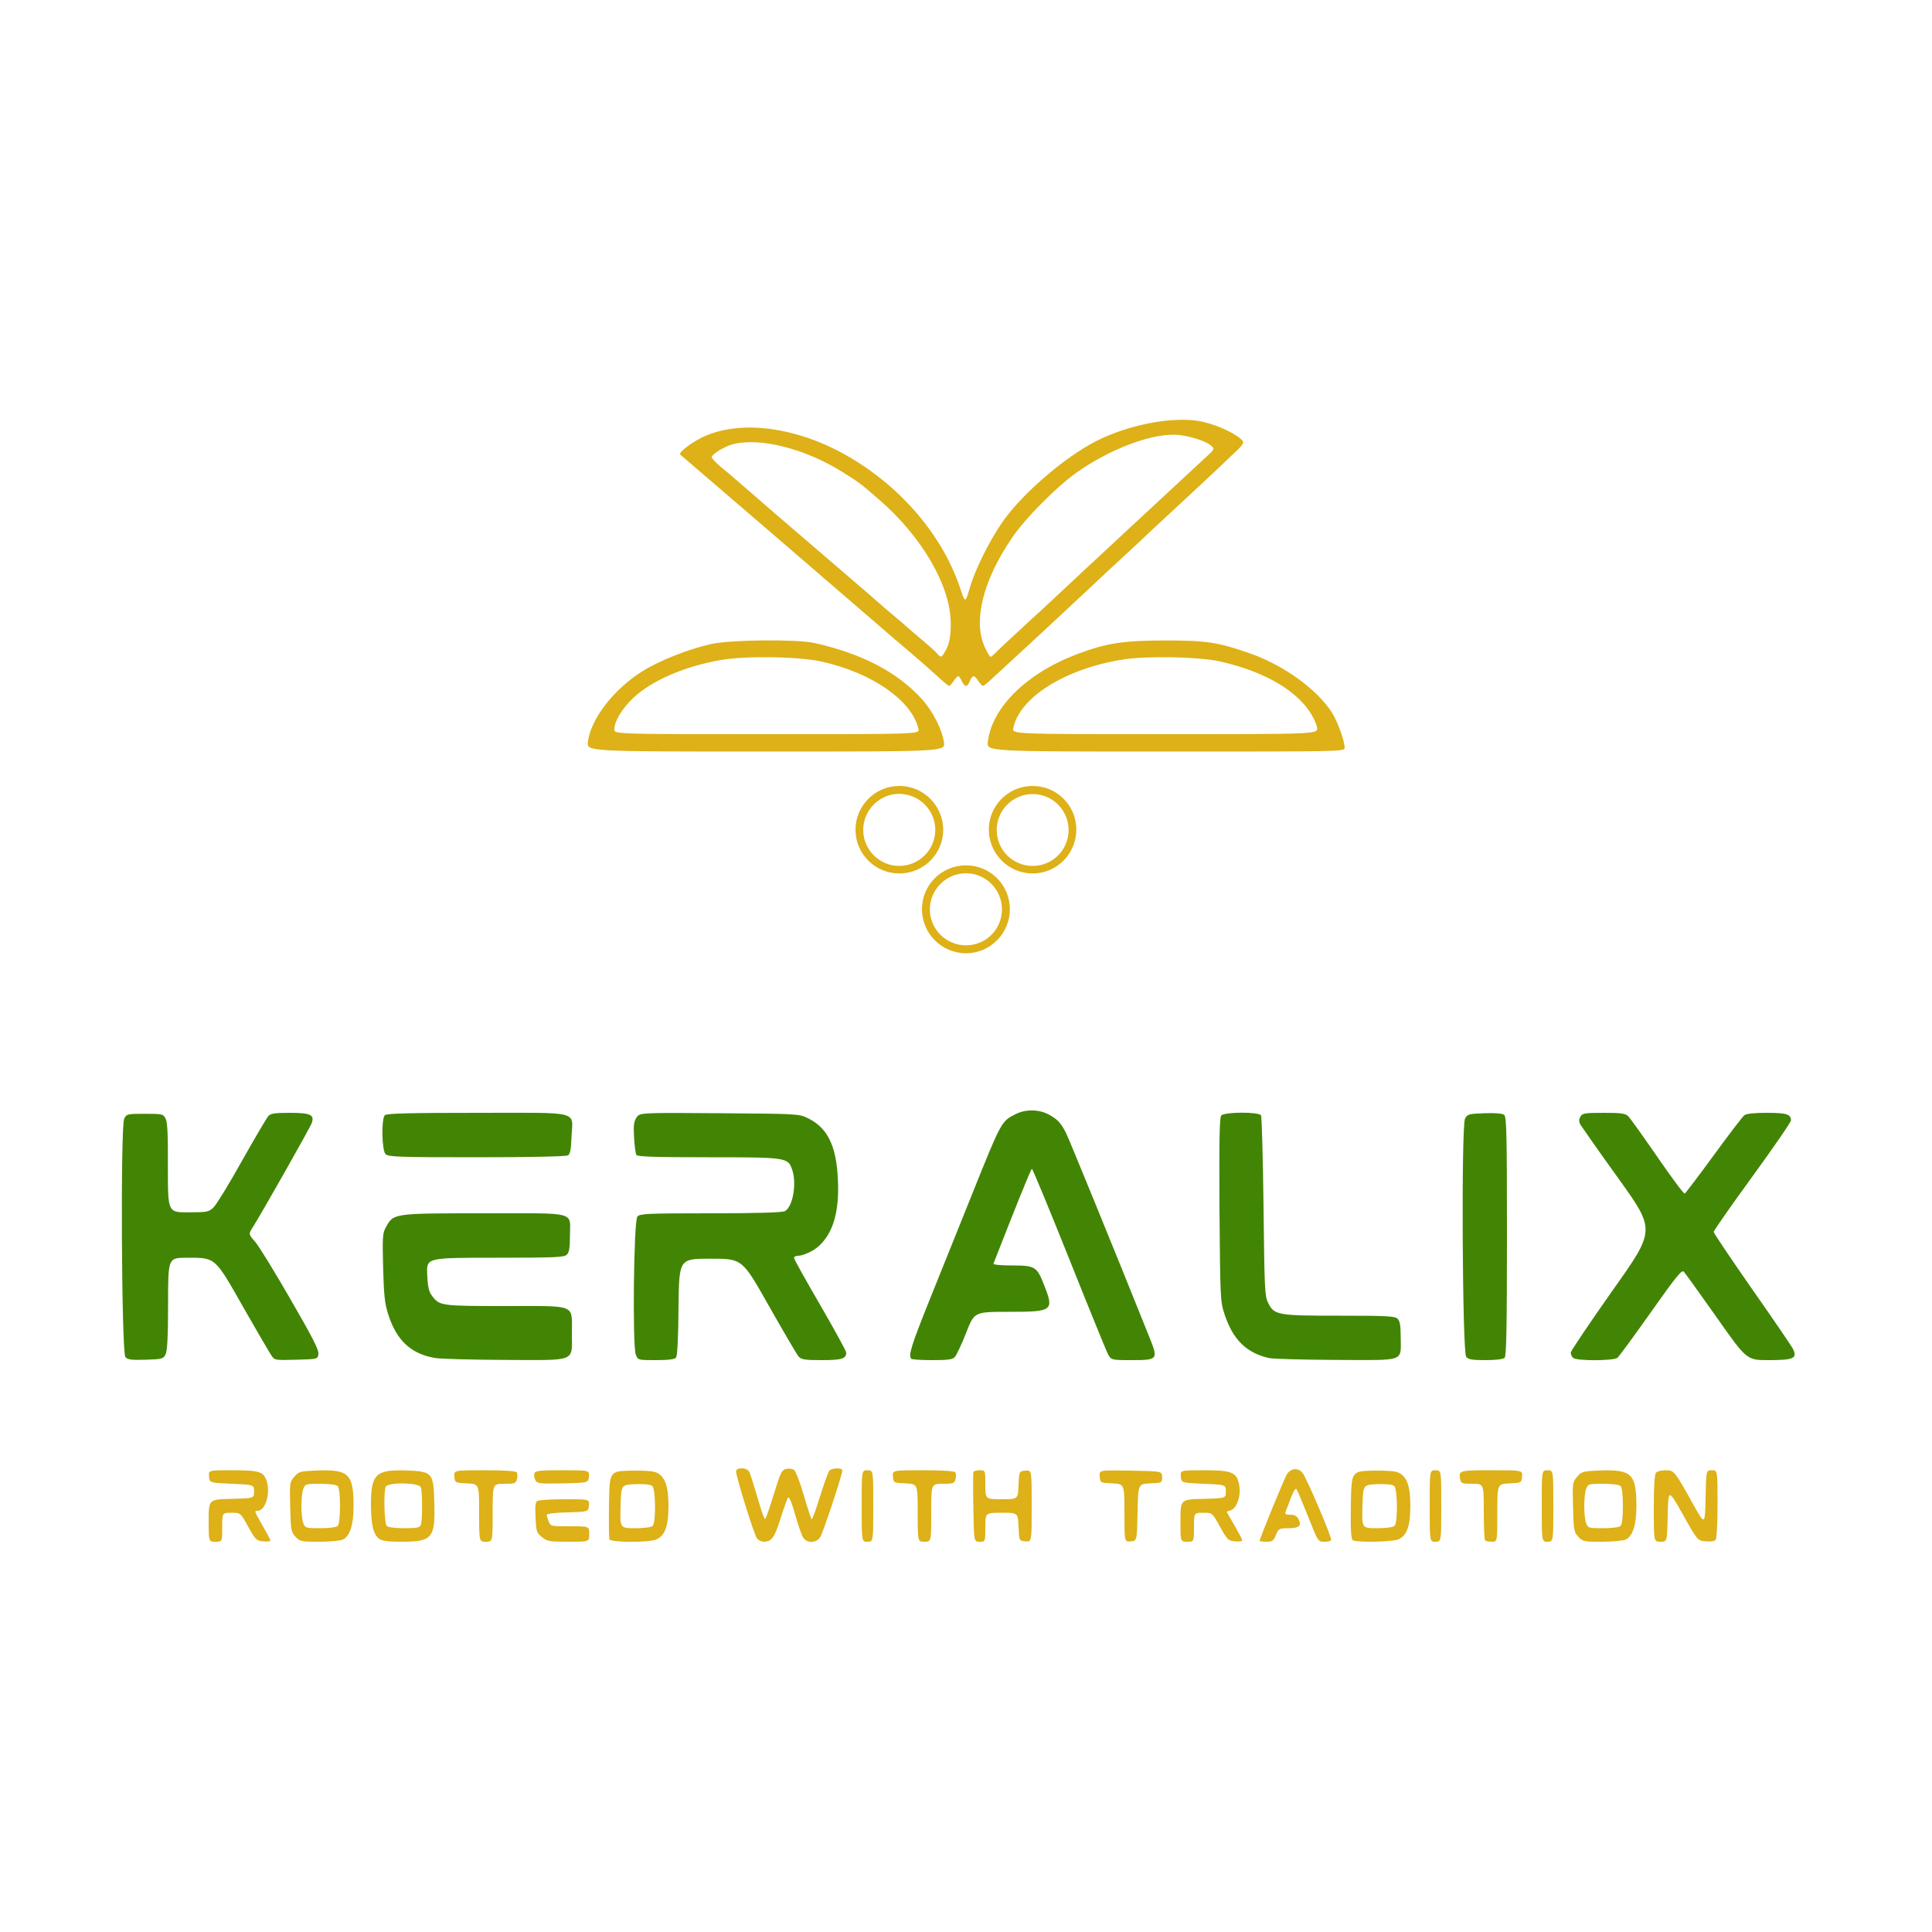 <?xml version="1.0" encoding="utf-8"?>
<!DOCTYPE svg PUBLIC "-//W3C//DTD SVG 1.0//EN" "http://www.w3.org/TR/2001/REC-SVG-20010904/DTD/svg10.dtd">
<svg version="1.0" xmlns="http://www.w3.org/2000/svg" width="500px" height="500px" viewBox="0 0 500 500" preserveAspectRatio="xMidYMid meet">
 <g fill="#428504">
  <path d="M 32.45 351.20 c -1 -1.20 -1.30 -59.80 -0.30 -61.70 0.60 -1.20 0.80 -1.25 5.35 -1.25 4.55 0 4.75 0.05 5.35 1.25 0.50 0.90 0.65 4.30 0.60 12.75 0 11.50 0 11.50 5.25 11.50 4.85 0 5.30 -0.10 6.50 -1.20 0.70 -0.65 4.05 -6.05 7.35 -12 3.35 -5.95 6.45 -11.20 6.85 -11.65 0.60 -0.75 1.60 -0.90 5.60 -0.90 5.35 0 6.40 0.50 5.70 2.60 -0.30 1 -13.15 23.70 -15.55 27.45 -0.80 1.30 -0.80 1.40 0.90 3.35 0.95 1.10 5.05 7.75 9.10 14.80 5.55 9.60 7.40 13.15 7.25 14.15 -0.15 1.40 -0.15 1.40 -5.75 1.55 -5.60 0.15 -5.60 0.15 -6.50 -1.25 -0.50 -0.75 -3.75 -6.30 -7.20 -12.35 -7.40 -13.05 -7.10 -12.80 -14.55 -12.80 -4.90 0 -4.90 0 -4.90 11.90 0 8.55 -0.20 12.20 -0.65 13.10 -0.60 1.20 -0.90 1.25 -5.15 1.40 -3.80 0.10 -4.65 0 -5.25 -0.70 z "/>
  <path d="M 112.60 351.45 c -6.20 -1.05 -9.95 -4.50 -12.10 -11.20 -0.95 -2.90 -1.15 -5 -1.35 -12.25 -0.20 -7.90 -0.15 -8.90 0.75 -10.45 1.95 -3.55 1.85 -3.55 25.45 -3.55 24.45 0 22.15 -0.60 22.15 5.95 0 2.95 -0.20 4.20 -0.80 4.75 -0.65 0.70 -3.05 0.80 -18.55 0.80 -17.75 0 -17.75 0 -17.60 4.20 0.15 3.30 0.40 4.55 1.25 5.65 1.95 2.60 2.30 2.65 19.05 2.65 18.60 0 17.15 -0.60 17.15 7 0 7.60 1.45 7 -17.15 6.95 -8.60 -0.05 -16.80 -0.25 -18.25 -0.50 z "/>
  <path d="M 164.55 350.60 c -0.90 -2.15 -0.55 -34.65 0.40 -35.75 0.60 -0.75 2.55 -0.85 18.90 -0.85 12.10 0 18.55 -0.20 19.25 -0.55 2.10 -1.10 3.15 -7.15 1.90 -10.80 -1.10 -3.10 -1.50 -3.15 -21.65 -3.15 -13.60 0 -18.40 -0.15 -18.65 -0.60 -0.20 -0.30 -0.50 -2.35 -0.60 -4.50 -0.20 -3.05 -0.05 -4.15 0.60 -5.15 0.85 -1.30 0.85 -1.30 21.45 -1.15 20.40 0.15 20.60 0.15 22.95 1.30 5.10 2.50 7.35 7.15 7.75 15.85 0.40 8.25 -1.20 13.75 -4.85 17.15 -1.40 1.35 -4.15 2.60 -5.55 2.60 -0.55 0 -0.95 0.25 -0.95 0.55 0 0.35 3.05 5.80 6.75 12.15 3.70 6.40 6.75 11.95 6.75 12.35 0 1.60 -1.15 1.95 -6.35 1.95 -4.50 0 -5.25 -0.15 -6 -0.95 -0.45 -0.55 -3.90 -6.45 -7.70 -13.15 -6.85 -12.15 -6.85 -12.15 -15.05 -12.15 -8.15 0 -8.15 0 -8.30 12.45 -0.05 8.20 -0.30 12.70 -0.65 13.15 -0.40 0.45 -1.95 0.65 -5.20 0.65 -4.60 0 -4.65 0 -5.20 -1.40 z "/>
  <path d="M 235.85 351.65 c -0.85 -0.80 0 -3.50 4.85 -15.55 2.85 -7.05 7.70 -19.15 10.80 -26.85 7.60 -18.95 7.65 -19.05 11.20 -20.85 2.60 -1.35 6 -1.35 8.55 -0.05 2.35 1.25 3.30 2.20 4.65 4.90 0.80 1.60 12.15 29.35 21.70 53.15 2.15 5.40 2 5.60 -4.60 5.60 -5.50 0 -5.50 0 -6.40 -1.85 -0.50 -1.05 -5.05 -12.20 -10.05 -24.75 -5.05 -12.60 -9.30 -22.90 -9.50 -22.90 -0.25 0 -4.35 10.20 -9.95 24.55 -0.10 0.25 2.05 0.45 4.80 0.45 6 0 6.45 0.30 8.30 5.05 2.65 6.70 2.30 6.95 -9.15 6.95 -8.90 0 -8.90 0 -11 5.40 -1.15 2.95 -2.50 5.75 -2.90 6.25 -0.65 0.70 -1.70 0.85 -5.90 0.85 -2.80 0 -5.25 -0.15 -5.40 -0.35 z "/>
  <path d="M 328.35 351.45 c -5.80 -1.35 -9.25 -4.75 -11.40 -11.20 -1.15 -3.45 -1.15 -3.95 -1.35 -27.15 -0.10 -17.75 0 -23.85 0.45 -24.40 0.75 -0.95 9.70 -1 10.30 -0.05 0.20 0.30 0.50 10.95 0.65 23.60 0.25 21.40 0.30 23.15 1.20 24.95 1.60 3.15 2.35 3.30 18.50 3.30 12.25 0 14.35 0.10 15 0.80 0.60 0.55 0.80 1.80 0.80 4.75 0 6.50 1.50 5.95 -16.65 5.90 -8.60 -0.05 -16.45 -0.25 -17.50 -0.50 z "/>
  <path d="M 379.45 351.15 c -1 -1.15 -1.30 -59.75 -0.30 -61.65 0.60 -1.15 0.90 -1.25 5.05 -1.40 2.80 -0.10 4.65 0.05 5.10 0.45 0.60 0.50 0.70 5.60 0.70 31.40 0 23.35 -0.15 31 -0.60 31.45 -0.35 0.35 -2.25 0.60 -4.95 0.60 -3.40 0 -4.45 -0.15 -5 -0.85 z "/>
  <path d="M 407.10 351.40 c -0.35 -0.35 -0.60 -0.95 -0.60 -1.35 0.05 -0.45 4.95 -7.75 10.95 -16.25 10.95 -15.45 10.95 -15.45 1.55 -28.60 -5.20 -7.20 -9.65 -13.60 -10 -14.15 -0.40 -0.75 -0.40 -1.35 0 -2.05 0.50 -0.90 1.05 -1 6 -1 4.65 0 5.65 0.15 6.40 0.90 0.50 0.50 3.90 5.25 7.55 10.55 3.65 5.30 6.80 9.55 7.05 9.45 0.20 -0.10 3.60 -4.55 7.50 -9.90 3.90 -5.35 7.50 -10.05 7.90 -10.35 0.50 -0.45 2.55 -0.65 5.85 -0.65 5.10 0 6.25 0.35 6.25 1.95 0 0.45 -4.50 7 -10 14.55 -5.50 7.55 -10 14 -10 14.30 0 0.35 4.50 7 10 14.90 5.50 7.85 10.30 14.85 10.60 15.55 1.05 2.30 0 2.75 -6.40 2.75 -5.65 0 -5.65 0 -13.45 -11.10 -4.35 -6.15 -8.15 -11.45 -8.50 -11.80 -0.50 -0.55 -2.05 1.35 -8.50 10.50 -4.35 6.15 -8.25 11.45 -8.65 11.80 -1.05 0.80 -10.65 0.85 -11.50 0 z "/>
  <path d="M 99.80 298.70 c -1 -0.95 -1.15 -9.15 -0.20 -10.10 0.45 -0.45 6.45 -0.60 24 -0.60 27.20 0 24.60 -0.70 24.30 6.35 -0.10 3.05 -0.35 4.30 -0.90 4.65 -0.45 0.30 -10.05 0.50 -23.60 0.50 -20.10 0 -22.90 -0.10 -23.60 -0.80 z "/>
 </g>
 <g fill="#ddb117">
  <path d="M 54 393.50 c 0 -5.45 0 -5.45 5.90 -5.60 5.85 -0.15 5.85 -0.15 5.85 -1.90 0 -1.75 0 -1.75 -5.75 -2 -5.75 -0.25 -5.75 -0.25 -5.90 -1.85 -0.15 -1.65 -0.15 -1.65 5.85 -1.65 7.20 0 8.25 0.35 9.05 2.75 1.05 3.20 -0.30 7.75 -2.35 7.75 -0.90 0 -0.90 -0.05 1.35 3.90 1.10 1.90 2 3.60 2 3.80 0 0.20 -0.85 0.30 -1.85 0.20 -1.75 -0.15 -2 -0.35 -3.90 -3.75 -2 -3.65 -2 -3.65 -4.35 -3.65 -2.40 0 -2.40 0 -2.40 3.75 0 3.75 0 3.75 -1.75 3.75 -1.75 0 -1.75 0 -1.75 -5.50 z "/>
  <path d="M 76.45 397.70 c -1.10 -1.20 -1.20 -1.70 -1.35 -7.65 -0.15 -6.20 -0.15 -6.45 1.05 -7.85 1.20 -1.40 1.45 -1.45 6.15 -1.65 8 -0.25 9.20 0.95 9.20 9.30 0 4.80 -0.95 7.75 -2.80 8.60 -0.70 0.30 -3.45 0.55 -6.15 0.55 -4.60 0 -4.95 -0.05 -6.10 -1.30 z  m 10.95 -2.80 c 0.80 -0.80 0.80 -9.50 0 -10.30 -0.35 -0.35 -2.15 -0.60 -4.50 -0.60 -3.75 0 -3.95 0.05 -4.40 1.30 -0.30 0.70 -0.50 2.70 -0.50 4.45 0 1.75 0.20 3.75 0.50 4.45 0.45 1.25 0.65 1.30 4.40 1.30 2.35 0 4.15 -0.25 4.50 -0.60 z "/>
  <path d="M 98.15 398.25 c -1.50 -1.05 -2.15 -3.70 -2.15 -8.80 0 -7.95 1.25 -9.15 9.10 -8.90 6.85 0.25 7.10 0.55 7.30 8.40 0.25 9.15 -0.50 10.05 -8.55 10.05 -3.35 0 -4.95 -0.20 -5.70 -0.75 z  m 10.75 -3.60 c 0.45 -1.15 0.45 -8.65 0 -9.75 -0.50 -1.25 -8.65 -1.35 -9.10 -0.10 -0.55 1.45 -0.35 9.45 0.30 10.10 0.35 0.35 2.15 0.60 4.50 0.60 3.30 0 4 -0.15 4.30 -0.85 z "/>
  <path d="M 124 391.50 c 0 -7.45 0 -7.45 -3.10 -7.60 -3.15 -0.15 -3.15 -0.15 -3.30 -1.75 -0.15 -1.65 -0.15 -1.65 7.85 -1.65 5.05 0 8.10 0.20 8.30 0.55 0.20 0.25 0.20 1.05 0.05 1.75 -0.30 1.10 -0.55 1.20 -3.30 1.20 -3 0 -3 0 -3 7.50 0 7.50 0 7.50 -1.75 7.50 -1.75 0 -1.75 0 -1.75 -7.50 z "/>
  <path d="M 140.25 397.80 c -1.35 -1.10 -1.50 -1.45 -1.65 -5.05 -0.15 -2.90 -0.05 -4 0.45 -4.30 0.40 -0.25 3.60 -0.45 7.10 -0.45 6.40 0 6.40 0 6.25 1.65 -0.15 1.60 -0.15 1.60 -5.50 1.75 -3 0.05 -5.40 0.35 -5.40 0.60 0 0.25 0.20 1 0.50 1.70 0.45 1.30 0.55 1.30 5.50 1.30 5 0 5 0 5 2 0 2 0 2 -5.35 2 -4.95 0 -5.55 -0.10 -6.90 -1.20 z "/>
  <path d="M 157.70 398.35 c -0.10 -0.35 -0.15 -4.45 -0.10 -9.10 0.15 -8.50 0.15 -8.50 5.65 -8.65 3.70 -0.05 5.90 0.10 6.75 0.55 2.15 1.05 3 3.55 3 8.60 0 5.05 -0.85 7.55 -3 8.60 -1.75 0.90 -11.95 0.90 -12.30 0 z  m 11.20 -3.45 c 0.90 -0.90 0.80 -9.60 -0.10 -10.35 -0.45 -0.35 -2.10 -0.55 -4.40 -0.45 -3.65 0.15 -3.65 0.15 -3.80 5.80 -0.15 5.60 -0.15 5.60 3.80 5.60 2.35 0 4.15 -0.25 4.50 -0.60 z "/>
  <path d="M 195.90 398.15 c -0.70 -0.90 -5.40 -15.90 -5.40 -17.35 0 -1.15 2.85 -1.05 3.40 0.10 0.25 0.45 1.20 3.50 2.15 6.70 0.90 3.25 1.80 5.75 2 5.50 0.20 -0.20 1.20 -3.10 2.25 -6.50 1.65 -5.40 2 -6.15 3.10 -6.45 0.70 -0.15 1.60 -0.05 2.05 0.20 0.45 0.30 1.55 3.15 2.55 6.55 0.95 3.30 1.90 6.15 2.05 6.30 0.15 0.15 1.10 -2.45 2.15 -5.85 1.05 -3.35 2.15 -6.40 2.40 -6.70 0.65 -0.80 3.40 -0.85 3.40 -0.10 0 1.10 -5 16.15 -5.75 17.30 -1.05 1.55 -3.45 1.60 -4.40 0.05 -0.40 -0.65 -1.35 -3.35 -2.10 -6.05 -0.90 -3.15 -1.55 -4.65 -1.85 -4.25 -0.20 0.35 -1.10 2.85 -1.95 5.55 -1.55 4.85 -2.25 5.85 -4.35 5.85 -0.50 0 -1.30 -0.40 -1.70 -0.85 z "/>
  <path d="M 223 389.75 c 0 -9.25 0 -9.25 1.50 -9.25 1.50 0 1.50 0 1.50 9.25 0 9.25 0 9.25 -1.50 9.25 -1.50 0 -1.50 0 -1.50 -9.25 z "/>
  <path d="M 237.50 391.50 c 0 -7.45 0 -7.45 -3.10 -7.60 -3.15 -0.15 -3.15 -0.15 -3.30 -1.75 -0.15 -1.65 -0.15 -1.65 7.85 -1.65 5.05 0 8.10 0.20 8.30 0.55 0.20 0.25 0.20 1.05 0.05 1.75 -0.30 1.10 -0.55 1.20 -3.30 1.20 -3 0 -3 0 -3 7.50 0 7.50 0 7.50 -1.75 7.50 -1.75 0 -1.75 0 -1.75 -7.50 z "/>
  <path d="M 251.90 390.25 c -0.10 -4.80 -0.05 -9 0 -9.25 0.10 -0.30 0.85 -0.50 1.65 -0.50 1.45 0 1.45 0 1.45 3.75 0 3.75 0 3.75 4.25 3.75 4.20 0 4.20 0 4.35 -3.60 0.15 -3.65 0.15 -3.65 1.80 -3.80 1.60 -0.15 1.60 -0.15 1.60 9.15 0 9.30 0 9.30 -1.60 9.15 -1.65 -0.15 -1.65 -0.15 -1.80 -3.75 -0.15 -3.65 -0.15 -3.65 -4.35 -3.65 -4.25 0 -4.25 0 -4.25 3.75 0 3.75 0 3.75 -1.50 3.75 -1.45 0 -1.45 0 -1.60 -8.75 z "/>
  <path d="M 291 391.55 c 0 -7.50 0 -7.50 -3.10 -7.65 -3.15 -0.15 -3.15 -0.15 -3.30 -1.80 -0.15 -1.65 -0.15 -1.65 8 -1.50 8.15 0.15 8.15 0.15 8.15 1.65 0 1.50 0 1.50 -3.10 1.65 -3.10 0.15 -3.10 0.15 -3.25 7.50 -0.15 7.35 -0.15 7.35 -1.75 7.50 -1.65 0.15 -1.65 0.15 -1.65 -7.35 z "/>
  <path d="M 305.50 393.50 c 0 -5.45 0 -5.45 5.90 -5.60 5.85 -0.15 5.85 -0.15 5.85 -1.90 0 -1.75 0 -1.75 -5.75 -2 -5.75 -0.25 -5.75 -0.25 -5.90 -1.85 -0.15 -1.65 -0.15 -1.65 6.05 -1.65 7.40 0 8.55 0.55 9.10 4.20 0.40 2.60 -0.75 5.75 -2.25 6.15 -0.55 0.15 -1 0.35 -1 0.40 0 0.10 0.90 1.70 2 3.55 1.10 1.90 2 3.60 2 3.85 0 0.20 -0.85 0.35 -1.85 0.25 -1.75 -0.15 -2 -0.35 -3.90 -3.75 -2 -3.65 -2 -3.65 -4.35 -3.65 -2.40 0 -2.40 0 -2.40 3.75 0 3.75 0 3.75 -1.75 3.75 -1.75 0 -1.75 0 -1.75 -5.50 z "/>
  <path d="M 326 398.75 c 0 -0.60 6.60 -16.70 7.15 -17.40 1.10 -1.40 2.75 -1.50 3.90 -0.25 0.95 1.05 7.45 16.25 7.45 17.40 0 0.30 -0.75 0.50 -1.70 0.50 -1.70 0 -1.70 0 -4.30 -6.60 -1.45 -3.65 -2.80 -6.85 -3 -7.05 -0.25 -0.25 -0.85 0.75 -1.40 2.25 -0.55 1.45 -1.15 3.05 -1.35 3.55 -0.30 0.70 -0.10 0.85 1.20 0.85 1 0 1.70 0.35 2.05 1.05 0.95 1.75 0.30 2.45 -2.50 2.45 -2.45 0 -2.60 0.10 -3.30 1.75 -0.60 1.55 -0.95 1.75 -2.45 1.75 -0.95 0 -1.75 -0.10 -1.75 -0.25 z "/>
  <path d="M 350.10 398.60 c -0.45 -0.35 -0.60 -2.50 -0.50 -9.15 0.15 -8.70 0.15 -8.70 5.65 -8.85 3.70 -0.05 5.90 0.10 6.75 0.55 2.15 1.05 3 3.55 3 8.60 0 5.05 -0.85 7.55 -3 8.60 -1.40 0.70 -10.85 0.90 -11.90 0.25 z  m 10.80 -3.70 c 0.90 -0.90 0.80 -9.60 -0.10 -10.35 -0.45 -0.35 -2.10 -0.55 -4.40 -0.45 -3.65 0.15 -3.65 0.15 -3.80 5.80 -0.15 5.60 -0.15 5.60 3.80 5.60 2.35 0 4.15 -0.25 4.50 -0.60 z "/>
  <path d="M 370 389.75 c 0 -9.25 0 -9.25 1.50 -9.25 1.50 0 1.50 0 1.50 9.25 0 9.25 0 9.25 -1.50 9.25 -1.50 0 -1.50 0 -1.50 -9.25 z "/>
  <path d="M 384.35 398.65 c -0.20 -0.15 -0.35 -3.55 -0.35 -7.50 0 -7.15 0 -7.15 -2.95 -7.15 -2.65 0 -2.95 -0.10 -3.15 -1.15 -0.45 -2.30 -0.25 -2.35 8.15 -2.35 8 0 8 0 7.85 1.65 -0.15 1.60 -0.15 1.60 -3.25 1.75 -3.15 0.15 -3.15 0.15 -3.15 7.60 0 7.50 0 7.50 -1.40 7.50 -0.80 0 -1.60 -0.15 -1.75 -0.35 z "/>
  <path d="M 399 389.75 c 0 -9.25 0 -9.25 1.50 -9.25 1.50 0 1.50 0 1.50 9.25 0 9.25 0 9.25 -1.50 9.25 -1.50 0 -1.50 0 -1.50 -9.25 z "/>
  <path d="M 408.45 397.70 c -1.10 -1.20 -1.20 -1.70 -1.35 -7.65 -0.15 -6.20 -0.15 -6.45 1.05 -7.85 1.20 -1.40 1.45 -1.45 6.15 -1.65 8 -0.25 9.20 0.95 9.20 9.30 0 4.80 -0.95 7.75 -2.80 8.60 -0.70 0.30 -3.45 0.55 -6.15 0.55 -4.60 0 -4.95 -0.05 -6.10 -1.30 z  m 10.95 -2.80 c 0.40 -0.40 0.60 -2.30 0.60 -5.15 0 -2.85 -0.20 -4.75 -0.60 -5.15 -0.35 -0.35 -2.15 -0.60 -4.50 -0.60 -3.75 0 -3.95 0.05 -4.40 1.30 -0.30 0.70 -0.50 2.70 -0.50 4.45 0 1.75 0.20 3.75 0.50 4.45 0.45 1.25 0.65 1.30 4.40 1.30 2.35 0 4.15 -0.25 4.50 -0.60 z "/>
  <path d="M 428 390.35 c 0 -6.05 0.20 -8.85 0.60 -9.25 0.35 -0.35 1.45 -0.60 2.50 -0.60 2.15 0 2.25 0.10 7.20 9 2.95 5.25 2.95 5.25 3.10 -1.85 0.15 -7.15 0.15 -7.15 1.60 -7.15 1.50 0 1.50 0 1.50 8.65 0 4.70 -0.20 8.90 -0.45 9.25 -0.25 0.45 -1.15 0.60 -2.55 0.50 -2.15 -0.15 -2.15 -0.15 -5.95 -6.90 -3.80 -6.75 -3.80 -6.75 -3.95 0.15 -0.15 6.85 -0.15 6.85 -1.85 6.85 -1.75 0 -1.75 0 -1.75 -8.65 z "/>
  <path d="M 138.55 383.05 c -0.30 -0.55 -0.40 -1.35 -0.25 -1.75 0.25 -0.70 1.40 -0.80 7.30 -0.80 6.95 0 6.95 0 6.80 1.65 -0.15 1.60 -0.15 1.60 -6.75 1.75 -6.10 0.10 -6.65 0.05 -7.10 -0.85 z "/>
  <path d="M261.35 235.30 C 261.35 241.60 256.25 246.70 250 246.70 243.70 246.70 238.60 241.60 238.60 235.30 238.60 229 243.70 223.95 250 223.95 256.25 223.95 261.35 229 261.35 235.30 Z M246 246.15  M259.30 235.35 C 259.30 230.20 255.15 226 250 226 244.85 226 240.65 230.20 240.65 235.35 240.65 240.50 244.85 244.65 250 244.65 255.15 244.65 259.30 240.50 259.30 235.35 Z M254.85 243.20 "/>
  <path d="M244.10 214.75 C 244.10 221 239 226.05 232.75 226.05 226.50 226.05 221.40 221 221.40 214.75 221.40 208.50 226.50 203.40 232.75 203.40 239 203.40 244.10 208.50 244.10 214.75 Z M228.25 225.20  M242.05 214.80 C 242.05 209.65 237.85 205.45 232.70 205.45 227.60 205.45 223.40 209.65 223.40 214.80 223.40 219.90 227.60 224.10 232.70 224.10 237.85 224.10 242.05 219.90 242.05 214.80 Z M237.40 222.90 "/>
  <path d="M278.55 214.70 C 278.55 220.95 273.50 226.05 267.25 226.05 261 226.05 255.90 220.95 255.90 214.70 255.90 208.45 261 203.40 267.25 203.40 273.50 203.40 278.55 208.45 278.55 214.70 Z M262.75 225.15  M276.55 214.80 C 276.55 209.70 272.40 205.50 267.25 205.50 262.10 205.50 257.95 209.70 257.95 214.80 257.95 219.95 262.10 224.10 267.25 224.10 272.40 224.10 276.55 219.95 276.55 214.80 Z M271.95 222.90 "/>
  <path d="M 152.15 192 c 0.70 -5.90 6.65 -13.60 14.05 -18.25 4.55 -2.85 12.20 -5.85 17.95 -7.10 5.20 -1.10 22 -1.25 26.60 -0.25 12.35 2.75 21.60 7.60 27.90 14.60 2.75 3.05 5.20 7.85 5.65 11.15 0.30 2.35 0.30 2.35 -46.05 2.35 -46.40 0 -46.40 0 -46.10 -2.50 z  m 85.55 -3.35 c -1.70 -7.40 -12.15 -14.60 -25.15 -17.45 -5.95 -1.30 -19.15 -1.50 -25.60 -0.45 -9.65 1.60 -18.30 5.35 -23.15 9.95 -2.90 2.80 -4.80 6 -4.80 8.05 0 1.25 0 1.25 39.50 1.25 39.50 0 39.50 0 39.20 -1.35 z "/>
  <path d="M 255.65 192 c 1.05 -9 10.20 -17.90 23.35 -22.80 7.55 -2.80 11.55 -3.40 22.50 -3.45 10.80 0 13.70 0.45 22 3.35 8.75 3.05 17.50 9.40 21.25 15.40 1.45 2.30 3.25 7.30 3.25 9.05 0 0.95 -1.05 0.95 -46.30 0.95 -46.35 0 -46.35 0 -46.05 -2.50 z  m 85.20 -3.75 c -0.15 -0.95 -1.10 -2.95 -2.10 -4.35 -4.05 -5.80 -12.35 -10.35 -23.15 -12.75 -5.45 -1.20 -19 -1.45 -25.15 -0.45 -14.80 2.40 -26.55 9.75 -28.20 17.70 -0.35 1.60 -0.35 1.60 39.30 1.60 39.60 0 39.60 0 39.30 -1.75 z "/>
  <path d="M 242.70 175.10 c -1.40 -1.30 -4.55 -4.05 -7 -6.15 -2.45 -2.05 -7.05 -6 -10.20 -8.75 -8.30 -7.20 -48.50 -41.75 -49.45 -42.55 -0.55 -0.45 2.50 -2.85 5.45 -4.35 8.85 -4.40 22.15 -3.25 34.65 3 15.20 7.65 27.35 21.10 32.30 35.80 1.35 4.05 1.35 4.05 2.50 0.15 1.35 -4.70 4.75 -11.60 8.20 -16.75 5 -7.40 16.30 -17.20 24.75 -21.45 8.10 -4.05 18.90 -6.20 26 -5.15 3.75 0.55 8.85 2.70 11.10 4.60 1.25 1.10 1.25 1.10 -3.05 5.15 -2.35 2.25 -7.10 6.70 -10.50 9.85 -3.40 3.15 -7.75 7.20 -9.70 9 -1.90 1.85 -5.05 4.75 -7 6.55 -1.90 1.75 -3.60 3.30 -3.75 3.45 -0.15 0.15 -2.05 1.95 -4.25 4 -2.20 2.05 -5.55 5.20 -7.50 7 -3 2.80 -12.90 12 -18.75 17.35 -0.95 0.90 -1.90 1.65 -2.10 1.65 -0.20 0 -0.75 -0.55 -1.20 -1.25 -0.45 -0.70 -1 -1.25 -1.25 -1.25 -0.25 0 -0.70 0.55 -0.95 1.25 -0.25 0.70 -0.70 1.25 -1 1.25 -0.30 0 -0.80 -0.55 -1.10 -1.25 -0.30 -0.70 -0.70 -1.25 -0.90 -1.25 -0.20 0 -0.75 0.55 -1.20 1.25 -0.45 0.70 -1 1.25 -1.20 1.25 -0.20 0 -1.50 -1.10 -2.90 -2.40 z  m 1.85 -6.45 c 1.15 -1.95 1.50 -3.75 1.50 -7.30 0 -9.60 -7.40 -22.45 -18.60 -32.10 -4.45 -3.90 -5.25 -4.50 -9.35 -7.05 -9.70 -6.10 -21.55 -9.10 -28.55 -7.20 -2.05 0.55 -5.15 2.45 -5.35 3.25 -0.05 0.30 0.90 1.35 2.20 2.45 1.30 1.05 3.70 3.10 5.35 4.55 1.65 1.45 5.05 4.35 7.50 6.50 2.50 2.15 5.05 4.35 5.75 4.95 0.70 0.60 6.10 5.25 12 10.30 5.90 5.05 10.85 9.35 11 9.50 0.15 0.15 1.70 1.50 3.50 3 1.80 1.50 3.35 2.85 3.50 3 0.15 0.15 1.70 1.50 3.50 3 1.80 1.50 3.60 3.10 4 3.60 1 1.15 1.15 1.15 2.05 -0.45 z  m 12.90 0.50 c 0.45 -0.50 3.60 -3.50 7.05 -6.65 3.45 -3.15 7.85 -7.20 9.75 -9 1.95 -1.85 5.05 -4.75 7 -6.55 1.90 -1.75 5.05 -4.70 7 -6.50 1.90 -1.80 5.05 -4.70 7 -6.50 1.90 -1.75 5.05 -4.70 7 -6.50 3.15 -2.95 9.50 -8.80 11.10 -10.30 0.35 -0.30 0.65 -0.75 0.65 -1 -0.05 -1.45 -6.30 -3.65 -10.35 -3.65 -6.65 0 -16.95 4.05 -25.10 9.85 -5.20 3.70 -13.20 11.80 -16.55 16.70 -7.65 11.15 -10.30 21.90 -7.05 28.60 0.60 1.30 1.25 2.35 1.40 2.35 0.15 0 0.65 -0.40 1.10 -0.85 z "/>
 </g>
</svg>
